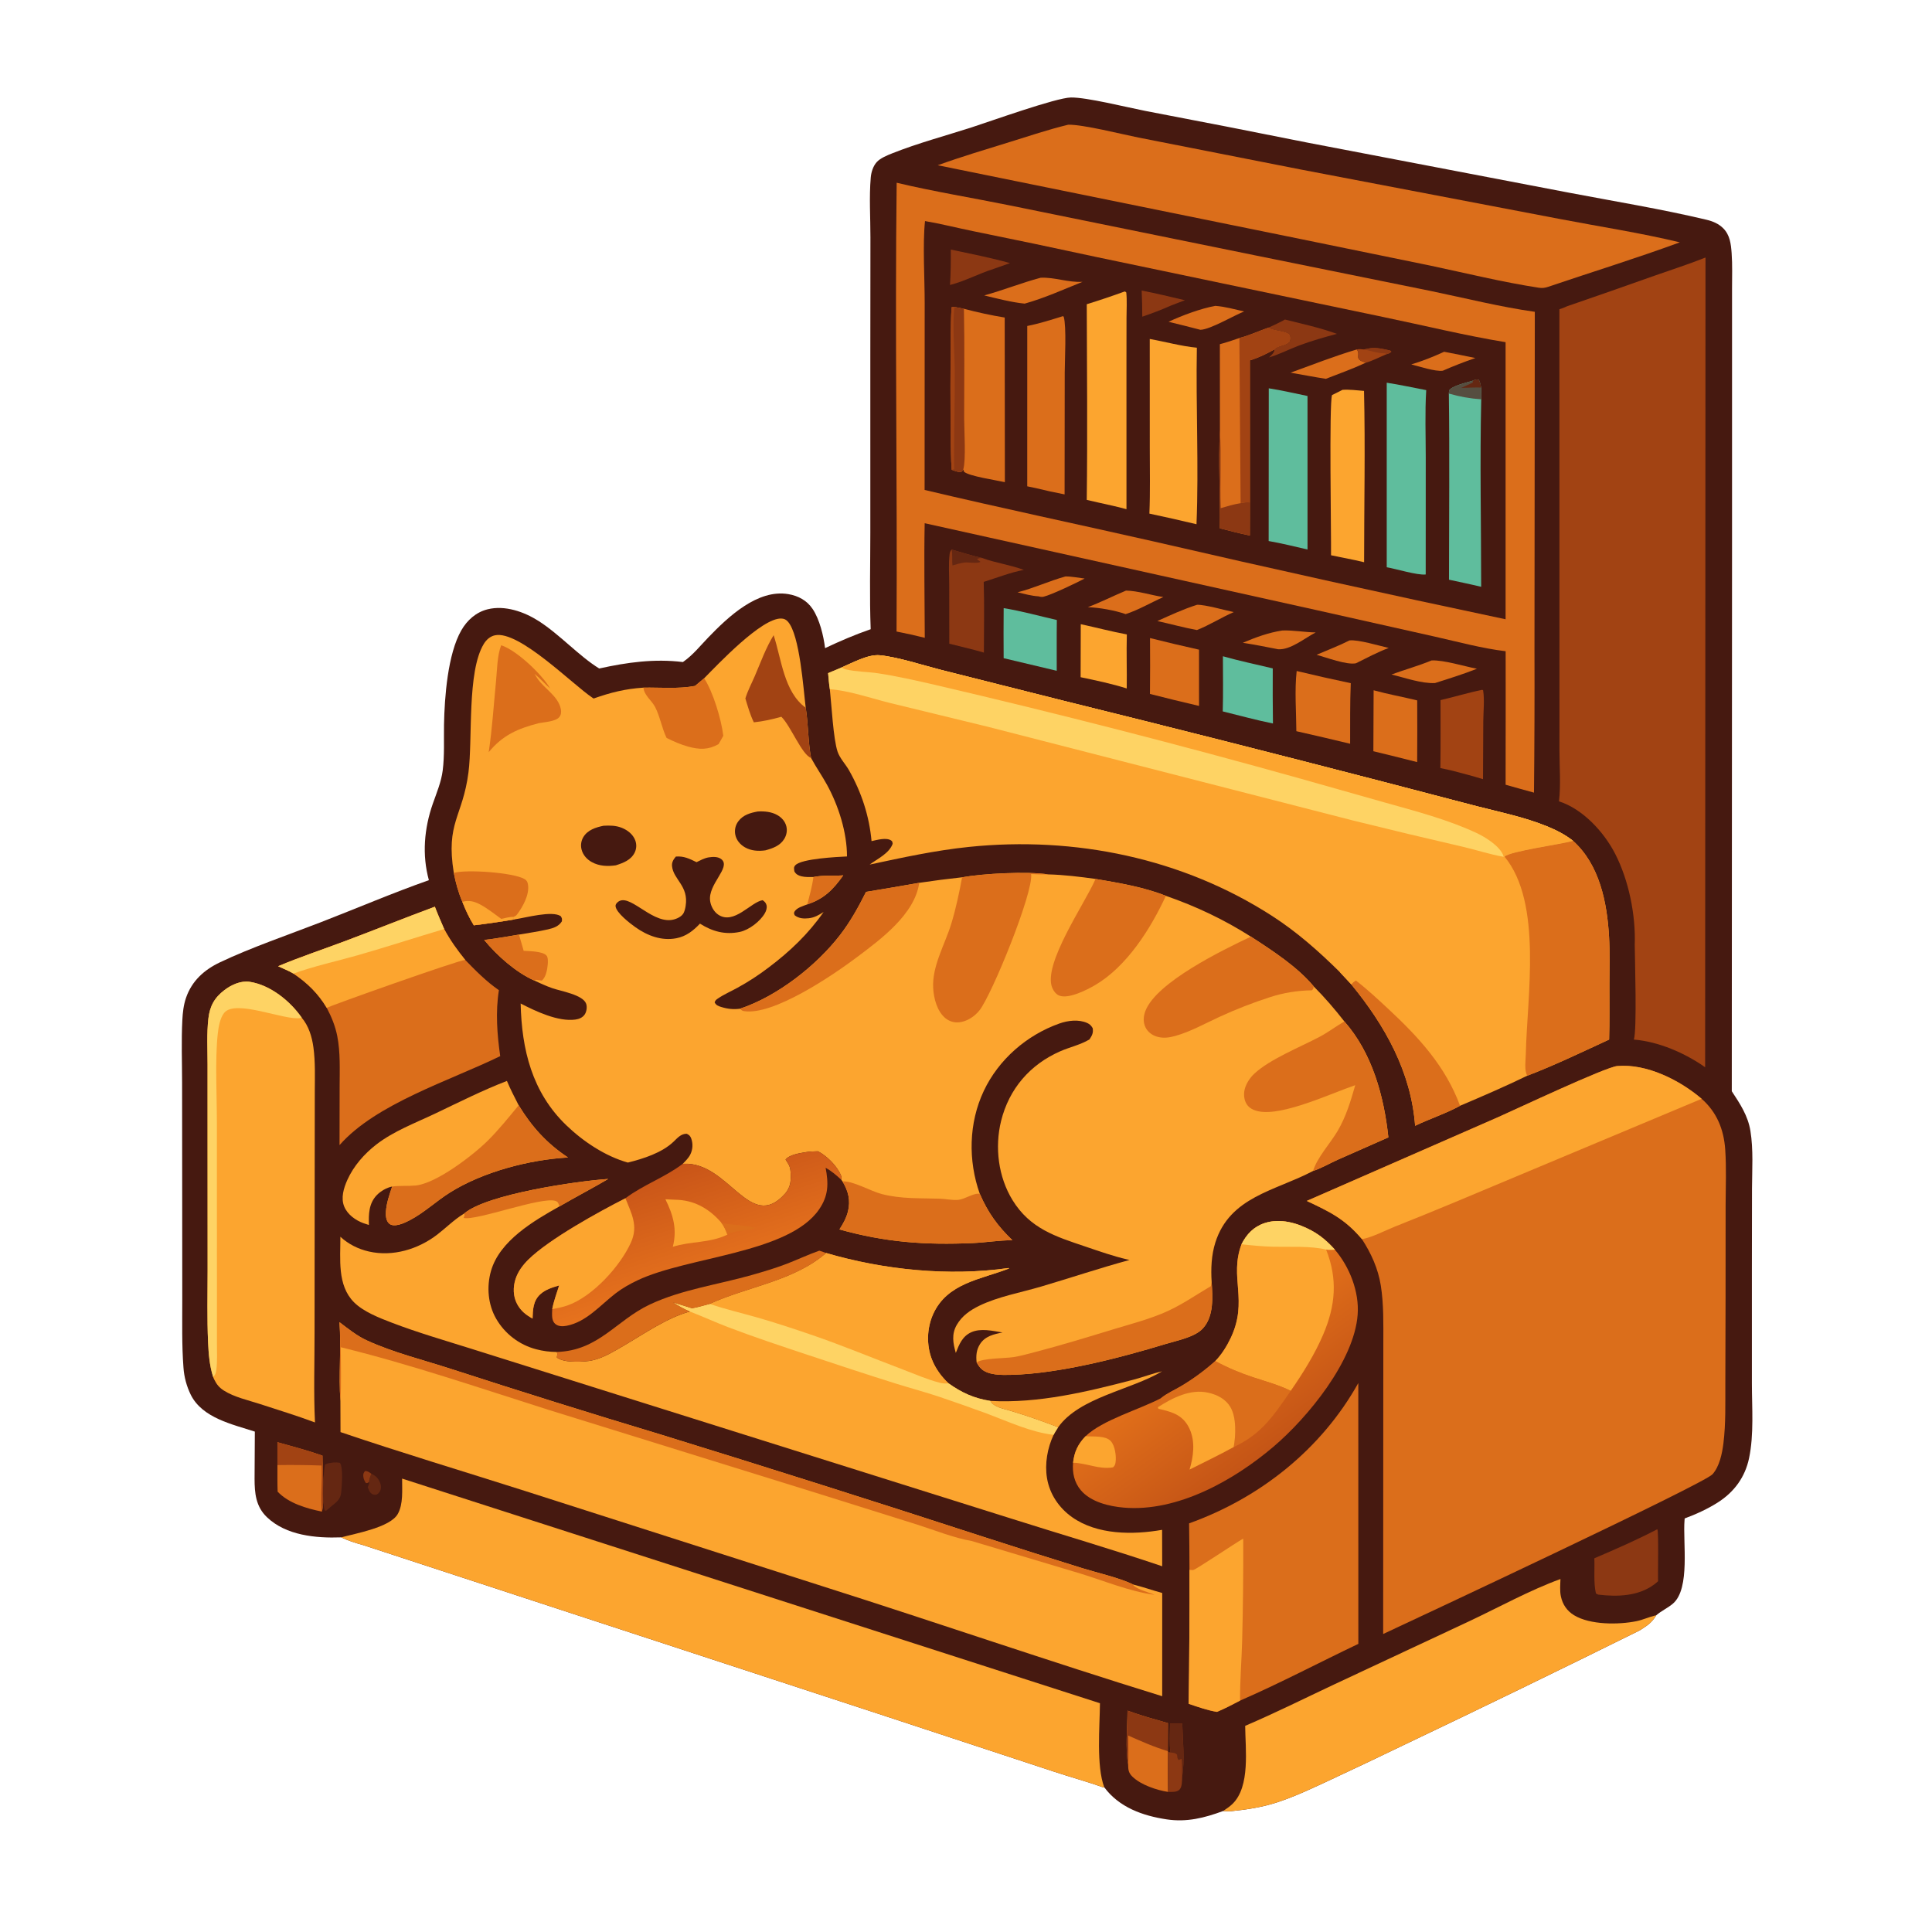 <svg version="1.1" xmlns="http://www.w3.org/2000/svg" style="display: block;" viewBox="0 0 2048 2048" width="1024" height="1024">
<defs>
	<linearGradient id="Gradient1" gradientUnits="userSpaceOnUse" x1="710.696" y1="1240.28" x2="747.865" y2="1355.11">
		<stop class="stop0" offset="0" stop-opacity="1" stop-color="rgb(201,85,24)"/>
		<stop class="stop1" offset="1" stop-opacity="1" stop-color="rgb(230,114,29)"/>
	</linearGradient>
	<linearGradient id="Gradient2" gradientUnits="userSpaceOnUse" x1="1342.37" y1="1537.44" x2="1265.67" y2="1432.22">
		<stop class="stop0" offset="0" stop-opacity="1" stop-color="rgb(197,85,22)"/>
		<stop class="stop1" offset="1" stop-opacity="1" stop-color="rgb(226,112,26)"/>
	</linearGradient>
</defs>
<path transform="translate(0,0)" fill="rgb(70,25,16)" d="M 922.959 666.991 C 921.664 632.936 922.575 598.548 922.581 564.459 L 922.576 378.925 L 922.691 251.555 C 922.72 230.702 921.237 208.853 923.044 188.121 C 923.536 182.478 925.515 176.101 929.393 171.802 C 933.147 167.641 940.482 164.657 945.673 162.589 C 972.908 151.74 1002.24 143.94 1030.16 134.946 C 1049.47 128.728 1119.53 103.572 1135.17 103.342 C 1151.91 103.095 1194.35 113.699 1213.83 117.522 C 1271.4 128.476 1328.91 139.721 1386.36 151.257 L 1662.9 204.198 C 1711.5 213.476 1760.99 221.513 1809.08 232.976 C 1815.62 234.536 1821.77 237.104 1826.61 241.921 C 1833.88 249.157 1834.89 258.646 1835.61 268.436 C 1836.51 280.871 1836.03 293.595 1836.04 306.071 L 1836.04 371.59 L 1836.04 574.734 L 1835.77 1156.77 C 1844.57 1170.14 1852.91 1182.69 1855.52 1198.82 C 1858.73 1218.6 1857.3 1239.76 1857.2 1259.77 L 1857.08 1345.91 L 1857.08 1466.43 C 1857.08 1492.12 1859.38 1520.53 1854.09 1545.69 C 1849.83 1565.97 1838.3 1581.61 1820.9 1592.71 C 1810.17 1599.55 1797.77 1605.21 1785.84 1609.61 L 1785.68 1611.37 C 1783.75 1634.67 1791.95 1683.74 1773.52 1699.78 C 1768.07 1704.52 1761.07 1707.54 1755.74 1712.24 C 1750.55 1720.64 1746.41 1722.92 1738.24 1728.25 C 1654.74 1769.61 1570.92 1810.33 1486.79 1850.4 C 1461.93 1862.42 1436.99 1874.26 1411.96 1885.92 C 1393.19 1894.67 1374.24 1903.78 1354.57 1910.32 C 1337.88 1915.87 1320.93 1918.35 1303.51 1920.11 L 1296.5 1919.78 C 1276.57 1927.11 1258 1931.81 1236.71 1928.61 C 1211.24 1924.79 1186.27 1915.83 1170.53 1894.56 L 1169.64 1894.8 C 1152.31 1888.51 1134.33 1883.72 1116.83 1877.87 L 937.301 1818.75 L 384.943 1637.86 C 377.23 1635.8 368.845 1633.09 361.641 1629.67 C 334.944 1630.65 303.247 1627.76 282.877 1608.2 C 271.168 1596.95 269.87 1582.84 269.854 1567.58 L 270.141 1517.56 C 246.314 1509.82 214.641 1503.18 202.314 1478.68 C 197.846 1469.63 195.188 1459.79 194.49 1449.72 C 192.656 1425.89 193.246 1401.56 193.212 1377.65 L 193.138 1270.01 L 193.026 1147.64 C 193.009 1125.63 192.142 1103.27 193.288 1081.31 C 193.7 1073.41 194.578 1065.34 197.161 1057.82 C 203.354 1039.8 216.378 1028.08 233.212 1020.08 C 265.895 1004.54 305.729 990.898 339.862 977.685 C 378.046 962.903 416.035 946.612 454.628 933.012 C 447.234 906.113 449.664 878.114 458.793 851.986 C 462.82 840.461 467.736 828.92 469.286 816.726 C 471.304 800.856 470.389 784.292 470.673 768.282 C 471.194 738.931 474.646 693.202 488.978 668.232 C 495.193 657.403 504.636 648.924 516.943 645.868 C 535.217 641.329 555.527 648.463 570.91 658.259 C 593.11 672.395 614.065 695.69 635.193 708.631 C 664.774 702.116 693.535 698.083 723.871 701.788 C 724.242 701.534 724.616 701.285 724.983 701.025 C 734.713 694.126 742.75 684.059 751.049 675.475 C 771.782 654.03 803.024 624.291 835.635 629.793 C 846.188 631.573 855.314 636.452 861.371 645.457 C 868.86 656.59 872.983 673.932 874.614 687.042 C 890.622 679.506 906.221 672.781 922.959 666.991 z"/>
<path transform="translate(0,0)" fill="rgb(252,165,47)" d="M 426.253 1567.37 L 1166 1805.5 C 1165.78 1830.55 1162.02 1871.84 1170.53 1894.56 L 1169.64 1894.8 C 1152.31 1888.51 1134.33 1883.72 1116.83 1877.87 L 937.301 1818.75 L 384.943 1637.86 C 377.23 1635.8 368.845 1633.09 361.641 1629.67 C 377.126 1625.49 413.496 1619.1 421.59 1605 C 427.641 1594.47 426.177 1579.21 426.253 1567.37 z"/>
<path transform="translate(0,0)" fill="rgb(252,165,47)" d="M 1319.94 1829.47 C 1351.73 1815.88 1382.88 1800.33 1414.18 1785.61 L 1557.5 1718.56 C 1589.24 1703.62 1621.29 1685.82 1654.17 1673.82 C 1653.97 1679.77 1653.35 1686.24 1654.57 1692.08 C 1656.36 1700.72 1661.03 1707.64 1668.6 1712.23 C 1685.66 1722.59 1715.98 1722.37 1734.87 1718.48 C 1741.39 1717.14 1747.59 1714.22 1754.07 1712.64 L 1755.74 1712.24 C 1750.55 1720.64 1746.41 1722.92 1738.24 1728.25 C 1654.74 1769.61 1570.92 1810.33 1486.79 1850.4 C 1461.93 1862.42 1436.99 1874.26 1411.96 1885.92 C 1393.19 1894.67 1374.24 1903.78 1354.57 1910.32 C 1337.88 1915.87 1320.93 1918.35 1303.51 1920.11 L 1296.5 1919.78 C 1299.93 1917.43 1303.58 1915.08 1306.55 1912.17 C 1325.53 1893.6 1320.12 1854.02 1319.94 1829.47 z"/>
<path transform="translate(0,0)" fill="rgb(252,165,47)" d="M 746.414 719.004 C 761.164 704.092 807.311 655.018 828.177 655.664 C 831.147 655.756 833.259 656.754 835.225 658.975 C 847.85 673.235 851.582 730.022 854.096 750.247 C 856.896 767.79 856.486 786.17 859.774 803.462 C 864.987 813.185 871.353 822.222 876.659 831.885 C 888.826 854.039 897.875 882.416 897.851 907.864 C 887.125 908.4 849.894 910.197 843.206 917.077 C 841.049 919.295 841.76 920.979 842.084 923.743 C 843.827 926.796 846.105 928.033 849.449 928.877 C 853.545 929.912 858.038 929.701 862.239 929.684 C 872.184 927.537 883.649 928.662 893.888 927.925 C 883.064 943.032 873.847 952.593 855.768 958.695 C 851.437 960.408 844.152 962.261 842.021 966.733 C 841.333 968.178 841.905 968.753 842.356 970.169 C 846.59 973.65 851.924 973.978 857.23 973.399 C 863.297 972.737 868.05 969.989 873.07 966.745 C 856.947 989.938 837.349 1008.58 814.883 1025.51 C 804.333 1033.58 793.177 1040.84 781.514 1047.2 C 774.82 1050.91 767.292 1054.14 761.01 1058.46 C 759.001 1059.85 758.38 1060.31 757.54 1062.55 C 759.146 1065.61 761.14 1066.39 764.394 1067.4 C 771.242 1069.53 777.358 1070.22 784.495 1069.27 C 823.951 1056.16 865.25 1023.79 890.348 991.347 C 901.405 977.055 909.972 961.53 918.042 945.438 C 936.863 942.352 955.664 939.146 974.444 935.821 C 989.545 933.556 1004.69 931.604 1019.87 929.964 C 1042.18 925.956 1088.8 923.547 1111.04 926.876 C 1127.93 927.316 1144.59 929.383 1161.3 931.694 C 1185.84 935.892 1212.69 940.353 1235.88 949.633 C 1267.8 960.683 1297.49 974.736 1326.02 992.886 C 1348.61 1007.55 1375.25 1024.78 1392.56 1045.6 C 1404.29 1057.34 1414.87 1069.69 1425.08 1082.76 C 1454.7 1116.37 1467.13 1162.21 1471.73 1205.67 L 1418.06 1229.36 C 1409.55 1233.18 1400.77 1238.35 1391.96 1241.26 L 1390.68 1241.93 C 1351.4 1262.4 1303.57 1268.78 1288.29 1317.23 C 1284.12 1330.47 1283.5 1344.99 1284.4 1358.76 C 1285.38 1374.95 1286.94 1395 1275.19 1408.05 C 1266.73 1417.45 1247.68 1421.01 1235.82 1424.62 C 1187.04 1439.45 1123 1456.1 1072.27 1457.38 C 1062.25 1457.63 1046.92 1458.14 1039.49 1450.28 C 1037.83 1448.53 1036.45 1446.29 1035.26 1444.21 C 1034.48 1437.25 1034.99 1430.82 1038.87 1424.77 C 1044.31 1416.3 1053.56 1414.29 1062.7 1412.49 C 1052.26 1410.76 1039.59 1407.7 1029.52 1412.27 C 1020.13 1416.53 1016.69 1425.19 1013.21 1434.15 C 1010.2 1423.79 1008.53 1414.23 1014.24 1404.38 C 1019.77 1394.84 1028.37 1388.88 1038.06 1384.16 C 1057.97 1374.45 1082.21 1370.14 1103.53 1363.85 C 1134.85 1354.61 1165.88 1344.16 1197.39 1335.61 L 1195.08 1335.09 C 1180 1331.63 1165.39 1326.41 1150.74 1321.47 C 1118.92 1310.75 1091.91 1302.43 1073.32 1272.18 C 1058.23 1247.63 1054.3 1216.12 1061.2 1188.26 C 1069.63 1154.2 1091.88 1128.44 1123.86 1114.41 C 1134.05 1109.94 1145.29 1107.6 1154.87 1101.83 C 1157.63 1097.7 1159.15 1094.91 1158.29 1089.87 C 1156.69 1087.21 1155.36 1085.7 1152.48 1084.41 C 1143.38 1080.33 1132.01 1081.75 1122.88 1085 C 1088.34 1097.29 1058.61 1123.08 1042.87 1156.37 C 1026.8 1190.35 1026.11 1230.31 1038.63 1265.51 C 1047.4 1285.69 1057.46 1299.55 1073.21 1314.72 C 1059.31 1314.66 1045.28 1317.08 1031.35 1317.69 C 980.745 1319.92 938.729 1316.93 889.847 1303.23 C 893.765 1297.25 897.101 1291.25 898.865 1284.26 C 901.816 1272.56 899.209 1262.42 893.089 1252.34 L 891.835 1250.64 C 892.011 1248.87 892.196 1247.8 891.511 1246.11 C 887.522 1236.23 876.411 1225.09 867.069 1220.42 C 862.854 1220.5 858.672 1220.62 854.504 1221.3 C 848.34 1222.32 836.514 1223.99 832.748 1229.27 C 835.418 1233.13 837.547 1236.16 837.937 1240.97 C 838.712 1250.53 838.61 1258.22 831.844 1265.71 C 794.883 1306.66 772.672 1231.65 724.957 1233.64 L 723.731 1233.71 C 726.658 1230.68 729.826 1227.64 731.741 1223.84 C 734.43 1218.48 734.758 1212.24 732.647 1206.62 C 731.685 1204.12 730.386 1202.96 727.967 1201.83 C 721.9 1201.75 718.133 1206.28 714.067 1210.18 C 701.657 1222.07 681.929 1228.3 665.575 1232.38 C 641.579 1225.64 618.184 1210.02 600.359 1192.87 C 564.001 1157.88 553.022 1112.72 551.909 1063.74 C 567.674 1071.91 591.554 1083.27 609.901 1080.78 C 613.82 1080.25 617.656 1078.71 619.893 1075.27 C 621.855 1072.26 622.537 1067.39 621.351 1064.02 C 617.981 1054.43 594.397 1050.65 585.403 1047.49 C 578.839 1045.18 572.571 1042.36 566.298 1039.36 C 546.881 1030.77 526.597 1012.76 513.268 996.395 C 525.591 995.055 537.885 992.604 550.139 990.71 C 560.333 988.896 570.705 987.504 580.794 985.183 C 586.728 983.817 592.252 982.024 595.597 976.671 C 595.871 973.837 595.879 973.656 594.444 971.208 C 585.472 964.928 557.034 972.902 545.761 974.532 C 531.319 977.004 516.818 979.114 502.27 980.862 C 497.356 972.907 493.544 964.679 490.135 955.986 C 485.848 945.93 483.15 936.016 481.044 925.298 C 472.388 871.821 490.405 866.191 496.572 818.941 C 501.183 783.616 494.879 712.037 512.844 682.594 C 515.582 678.107 519.504 674.514 524.766 673.424 C 550.319 668.132 606.557 725.289 628.086 739.679 L 629.257 740.453 C 647.584 734.014 662.659 730.213 682.1 728.924 C 700.175 728.611 718.944 730.485 736.769 727.107 L 746.414 719.004 z"/>
<path transform="translate(0,0)" fill="rgb(219,110,27)" d="M 1425.08 1082.76 C 1454.7 1116.37 1467.13 1162.21 1471.73 1205.67 L 1418.06 1229.36 C 1409.55 1233.18 1400.77 1238.35 1391.96 1241.26 C 1395.92 1227.37 1410.56 1211.52 1418.1 1198.6 C 1426.93 1183.5 1431.84 1167.03 1436.61 1150.33 C 1410.94 1159.02 1360.13 1183.15 1334.43 1178.11 C 1329.29 1177.11 1324.32 1174.93 1321.45 1170.34 C 1318.67 1165.89 1318.18 1159.86 1319.39 1154.84 C 1320.86 1148.73 1324.99 1142.49 1329.55 1138.21 C 1346.04 1122.76 1378.41 1109.89 1398.66 1099.16 C 1407.95 1094.23 1416.1 1088.02 1425.08 1082.76 z"/>
<path transform="translate(0,0)" fill="rgb(219,110,27)" d="M 1019.87 929.964 C 1042.18 925.956 1088.8 923.547 1111.04 926.876 C 1104.98 927.072 1099.07 926.911 1093.03 926.518 C 1095.71 945.937 1051.23 1054.89 1038.23 1071.09 C 1033.07 1077.52 1025.08 1082.83 1016.76 1083.68 C 1011.3 1084.24 1006.15 1082.67 1001.95 1079.12 C 993.352 1071.86 989.82 1058.38 989.214 1047.47 C 987.905 1023.89 1001.73 1001.12 1008.43 979.112 C 1013.36 962.927 1016.77 946.571 1019.87 929.964 z"/>
<path transform="translate(0,0)" fill="rgb(219,110,27)" d="M 1326.02 992.886 C 1348.61 1007.55 1375.25 1024.78 1392.56 1045.6 C 1392.13 1047.96 1392.54 1048.17 1390.59 1049.79 C 1375.59 1049.94 1360.69 1052.37 1346.41 1056.98 C 1328.1 1062.88 1310.15 1069.87 1292.68 1077.92 C 1277.48 1084.92 1261.8 1093.71 1245.71 1098.18 C 1239.26 1099.98 1232.7 1100.85 1226.19 1098.82 C 1221.18 1097.25 1216.79 1094.03 1214.39 1089.29 C 1211.53 1083.62 1211.97 1077.37 1214.2 1071.58 C 1225.95 1041.09 1296.29 1006.92 1326.02 992.886 z"/>
<path transform="translate(0,0)" fill="rgb(219,110,27)" d="M 1161.3 931.694 C 1185.84 935.892 1212.69 940.353 1235.88 949.633 C 1219.83 984.337 1194.63 1024.39 1160.91 1044.22 C 1152.22 1049.32 1132.98 1059.14 1122.99 1055.43 C 1119.42 1054.1 1116.76 1050.37 1115.37 1046.97 C 1105.22 1022.23 1149.98 957.684 1160.75 932.981 L 1161.3 931.694 z"/>
<path transform="translate(0,0)" fill="rgb(219,110,27)" d="M 893.089 1252.34 C 903.988 1251.53 923.083 1262.75 934.706 1265.74 C 955.61 1271.12 975.3 1269.95 996.541 1270.68 C 1002.79 1270.89 1009.64 1272.5 1015.83 1271.9 C 1023.1 1271.2 1032.07 1264.28 1038.63 1265.51 C 1047.4 1285.69 1057.46 1299.55 1073.21 1314.72 C 1059.31 1314.66 1045.28 1317.08 1031.35 1317.69 C 980.745 1319.92 938.729 1316.93 889.847 1303.23 C 893.765 1297.25 897.101 1291.25 898.865 1284.26 C 901.816 1272.56 899.209 1262.42 893.089 1252.34 z"/>
<path transform="translate(0,0)" fill="rgb(219,110,27)" d="M 1284.4 1358.76 C 1285.38 1374.95 1286.94 1395 1275.19 1408.05 C 1266.73 1417.45 1247.68 1421.01 1235.82 1424.62 C 1187.04 1439.45 1123 1456.1 1072.27 1457.38 C 1062.25 1457.63 1046.92 1458.14 1039.49 1450.28 C 1037.83 1448.53 1036.45 1446.29 1035.26 1444.21 C 1041.39 1439.65 1065.7 1439.95 1074.34 1438.6 C 1081.64 1437.46 1088.9 1435.39 1096.05 1433.54 C 1124.83 1426.06 1152.78 1417.47 1181.2 1408.82 C 1200.01 1403.1 1219.68 1398.07 1237.58 1389.89 C 1253.61 1382.58 1267.53 1372.82 1282.59 1363.97 C 1282.92 1363.78 1283.24 1363.6 1283.57 1363.42 L 1284.4 1358.76 z"/>
<path transform="translate(0,0)" fill="rgb(219,110,27)" d="M 918.042 945.438 C 936.863 942.352 955.664 939.146 974.444 935.821 C 969.713 969.152 933.721 995.608 908.769 1014.38 C 883.325 1033.52 819.812 1076.83 788.546 1071.81 C 786.59 1071.49 785.733 1070.7 784.495 1069.27 C 823.951 1056.16 865.25 1023.79 890.348 991.347 C 901.405 977.055 909.972 961.53 918.042 945.438 z"/>
<path transform="translate(0,0)" fill="rgb(219,110,27)" d="M 746.414 719.004 C 755.904 733.412 764.62 762.448 766.729 779.951 C 765.059 782.914 763.446 785.933 761.68 788.84 C 750.709 795.008 741.429 794.725 729.399 791.415 C 721.503 789.243 713.916 785.9 706.61 782.237 C 701.559 771.79 699.794 760.009 694.549 749.626 C 690.982 742.565 682.713 737.117 682.1 728.924 C 700.175 728.611 718.944 730.485 736.769 727.107 L 746.414 719.004 z"/>
<path transform="translate(0,0)" fill="rgb(162,67,19)" d="M 790.119 740.403 C 792.569 732.217 796.774 724.424 800.149 716.576 C 806.455 701.911 811.705 687.009 820.077 673.327 C 828.436 698.524 830.89 733.434 854.096 750.247 C 856.896 767.79 856.486 786.17 859.774 803.462 C 849.993 800.105 838.055 769.19 828.246 759.791 C 818.62 762.549 809.07 764.644 799.103 765.694 C 795.124 757.623 792.76 748.979 790.119 740.403 z"/>
<path transform="translate(0,0)" fill="rgb(219,110,27)" d="M 481.044 925.298 C 494.256 921.433 543.938 924.825 555.984 931.809 C 558.396 933.208 559.194 934.841 559.653 937.489 C 561.479 948.021 554.354 961.077 548.205 969.188 C 546.844 970.983 546.277 971.112 544.163 971.988 L 543.834 973.6 L 545.761 974.532 C 531.319 977.004 516.818 979.114 502.27 980.862 C 497.356 972.907 493.544 964.679 490.135 955.986 C 485.848 945.93 483.15 936.016 481.044 925.298 z"/>
<path transform="translate(0,0)" fill="rgb(252,165,47)" d="M 490.135 955.986 C 496.995 953.927 503.038 955.568 509.157 958.866 C 516.945 963.063 524.225 968.911 531.417 974.079 C 535.477 973.22 540.015 971.794 544.163 971.988 L 543.834 973.6 L 545.761 974.532 C 531.319 977.004 516.818 979.114 502.27 980.862 C 497.356 972.907 493.544 964.679 490.135 955.986 z"/>
<path transform="translate(0,0)" fill="rgb(219,110,27)" d="M 513.268 996.395 C 525.591 995.055 537.885 992.604 550.139 990.71 L 555.131 1007.92 C 561.294 1008.31 574.669 1008.28 579.149 1012.71 C 581.18 1014.72 580.851 1020.09 580.603 1022.71 C 580.105 1027.97 578.65 1035.96 574.375 1039.48 C 572.269 1039.31 570.283 1038.99 568.212 1038.58 L 566.298 1039.36 C 546.881 1030.77 526.597 1012.76 513.268 996.395 z"/>
<path transform="translate(0,0)" fill="rgb(219,110,27)" d="M 862.239 929.684 C 872.184 927.537 883.649 928.662 893.888 927.925 C 883.064 943.032 873.847 952.593 855.768 958.695 C 858.228 949.13 860.989 939.493 862.239 929.684 z"/>
<path transform="translate(0,0)" fill="rgb(70,25,16)" d="M 716.433 907.992 C 724.925 907.289 730.946 910.326 738.353 913.934 C 742.39 911.998 746.772 909.544 751.229 908.855 C 755.674 908.167 761.322 907.871 764.92 910.994 C 774.999 919.741 750.179 937.271 752.787 955.177 C 753.577 960.596 756.709 966.443 761.312 969.549 C 777.995 980.804 795.979 956.127 808.407 954.24 C 810.479 955.678 812.002 957.065 812.584 959.659 C 813.219 962.49 812.187 965.554 810.809 967.995 C 805.939 976.629 794.031 985.827 784.18 987.879 C 768.609 991.124 755.135 987.396 741.988 979.087 C 734.908 986.61 727.328 992.59 716.926 994.585 C 701.229 997.595 686.197 991.851 673.532 982.862 C 667.907 978.87 653.205 967.613 652.512 960.602 C 652.353 958.991 653.35 957.645 654.501 956.572 C 666.3 945.572 689.012 977.515 711.15 975.266 C 715.464 974.828 721.195 972.622 723.881 969.037 C 725.619 966.717 726.352 963.168 726.803 960.37 C 730.236 939.06 713.751 932.412 712.378 918.102 C 711.985 914.008 713.925 910.992 716.433 907.992 z"/>
<path transform="translate(0,0)" fill="rgb(219,110,27)" d="M 531.255 684.003 C 547.654 689.256 574.576 714.89 583.124 729.753 C 577.352 724.82 572.487 719.053 566.543 714.278 C 567.465 715.766 568.42 717.228 569.367 718.699 C 576.67 730.052 591.581 737.464 594.489 751.579 C 595.109 754.587 594.904 757.677 592.873 760.153 C 589.006 764.864 577.226 765.411 571.259 766.567 C 548.872 772.35 532.943 779.206 518.059 797.312 C 521.779 772.303 523.353 747.14 525.82 721.992 C 526.998 709.992 526.959 695.208 531.255 684.003 z"/>
<path transform="translate(0,0)" fill="rgb(70,25,16)" d="M 639.722 875.337 C 646.454 874.95 652.814 874.993 659.203 877.555 C 665.329 880.011 670.95 884.418 673.362 890.733 C 674.987 894.945 674.791 899.641 672.823 903.703 C 668.882 911.745 660.733 914.738 652.775 917.281 C 644.042 918.497 635.2 918.228 627.314 913.843 C 622.122 910.956 617.907 906.306 616.463 900.448 C 615.317 895.95 616.031 891.181 618.443 887.215 C 623.071 879.67 631.573 877.05 639.722 875.337 z"/>
<path transform="translate(0,0)" fill="rgb(70,25,16)" d="M 803.236 860.225 C 810.283 859.803 817.833 860.465 824.064 864.047 C 828.651 866.682 832.297 870.761 833.57 875.976 C 834.69 880.559 833.785 885.29 831.339 889.298 C 826.89 896.588 819.116 899.275 811.35 901.393 C 804.023 902.448 796.209 901.972 789.67 898.202 C 784.573 895.264 780.621 890.653 779.434 884.794 C 778.424 879.82 779.597 874.653 782.655 870.603 C 787.688 863.819 795.347 861.653 803.236 860.225 z"/>
<path transform="translate(0,0)" fill="rgb(219,110,27)" d="M 950.501 193.719 C 990.016 203.127 1030.66 209.678 1070.5 217.765 L 1331.01 270.79 L 1516.79 308.484 C 1553.22 316.017 1590.15 325.352 1626.96 330.535 L 1626.61 688.655 C 1626.78 739.177 1626.6 789.7 1626.09 840.22 C 1616.04 837.536 1606.03 834.642 1596.01 831.847 L 1596.09 746.5 L 1596.05 690.331 C 1571.06 687.351 1545.88 680.44 1521.34 674.93 L 1396.89 647.032 L 980.191 554.627 C 979.394 595.035 980.198 635.669 980.304 676.091 C 970.386 673.627 960.407 671.412 950.378 669.447 C 951.272 510.899 948.597 352.245 950.501 193.719 z"/>
<path transform="translate(0,0)" fill="rgb(70,25,16)" d="M 980.547 234.331 C 997.506 237.221 1014.4 241.524 1031.27 244.981 C 1074.8 253.785 1118.27 262.899 1161.67 272.323 L 1466.11 336 C 1509.22 344.927 1552.56 355.615 1595.98 362.735 L 1595.99 656.461 C 1471.27 630.104 1346.81 602.577 1222.62 573.884 C 1141.81 555.556 1060.75 538.49 980.116 519.362 L 980.203 321.428 C 980.251 295.593 977.947 259.009 980.547 234.331 z"/>
<path transform="translate(0,0)" fill="rgb(219,110,27)" d="M 1008.99 498.071 C 1006.98 491.852 1007.22 330.068 1008.85 325.661 L 1011.84 325.363 L 1021.8 327.319 C 1035.95 331.063 1050.58 334.26 1065.03 336.606 L 1065.2 511.117 C 1056.39 509.071 1027.39 504.86 1021.95 500.096 L 1021.08 497.708 C 1020.13 499.064 1019.97 500.226 1018.15 500.343 C 1015.14 500.537 1011.81 499.044 1008.99 498.071 z"/>
<path transform="translate(0,0)" fill="rgb(140,56,19)" d="M 1008.99 498.071 C 1006.98 491.852 1007.22 330.068 1008.85 325.661 L 1011.84 325.363 L 1021.8 327.319 C 1022.61 366.045 1022.05 404.857 1022.05 443.594 C 1022.04 455.648 1024.15 487.619 1021.08 497.708 C 1020.13 499.064 1019.97 500.226 1018.15 500.343 C 1015.14 500.537 1011.81 499.044 1008.99 498.071 z"/>
<path transform="translate(0,0)" fill="rgb(162,67,19)" d="M 1008.99 498.071 C 1006.98 491.852 1007.22 330.068 1008.85 325.661 L 1011.84 325.363 C 1009.37 340.35 1011.94 375.323 1012.07 392.378 C 1012.33 427.365 1011.08 462.303 1011.42 497.294 L 1008.99 498.071 z"/>
<path transform="translate(0,0)" fill="rgb(252,165,47)" d="M 1218.78 359.323 C 1235.42 362.286 1251.89 366.956 1268.72 368.585 C 1267.58 430.872 1270.85 493.464 1268.34 555.709 C 1251.74 551.729 1235.09 547.975 1218.39 544.448 C 1219.36 521.663 1218.83 498.693 1218.82 475.882 L 1218.78 359.323 z"/>
<path transform="translate(0,0)" fill="rgb(252,165,47)" d="M 1192.13 308.998 C 1193.14 309.11 1192.48 308.956 1193.91 310.025 C 1194.78 318.912 1194.17 328.017 1194.15 336.947 L 1194.1 383.879 L 1194.11 539.78 C 1184.13 536.967 1173.85 534.917 1163.74 532.594 L 1152 529.91 C 1152.87 460.799 1152.23 391.607 1152.01 322.487 C 1165.5 318.332 1178.88 313.834 1192.13 308.998 z"/>
<path transform="translate(0,0)" fill="rgb(95,189,157)" d="M 1469.99 405.697 C 1483.97 407.814 1497.95 410.934 1511.86 413.548 C 1510.4 437.183 1511.35 461.338 1511.36 485.021 L 1511.31 608.967 C 1502.5 609.991 1480.05 603.048 1469.99 601.309 L 1469.99 405.697 z"/>
<path transform="translate(0,0)" fill="rgb(219,110,27)" d="M 1344.96 347.198 C 1345.53 347.536 1346.08 347.893 1346.66 348.214 C 1351.29 350.781 1365.67 350.985 1367.29 355.551 C 1368.24 358.199 1367.9 360.108 1366.77 362.601 C 1362.2 366.837 1355.23 366.086 1350.64 370.562 C 1342.14 375.243 1334.25 379.207 1324.92 381.977 L 1324.95 532.595 L 1324.9 567.661 C 1314.22 565.518 1303.67 562.718 1293.1 560.057 C 1293.67 525.397 1291.35 490.466 1293.17 455.853 L 1293.1 364.853 C 1300.12 363.063 1306.94 360.641 1313.79 358.32 C 1324.16 355.69 1334.78 350.746 1344.96 347.198 z"/>
<path transform="translate(0,0)" fill="rgb(162,67,19)" d="M 1344.96 347.198 C 1345.53 347.536 1346.08 347.893 1346.66 348.214 C 1351.29 350.781 1365.67 350.985 1367.29 355.551 C 1368.24 358.199 1367.9 360.108 1366.77 362.601 C 1362.2 366.837 1355.23 366.086 1350.64 370.562 C 1342.14 375.243 1334.25 379.207 1324.92 381.977 L 1324.95 532.595 C 1321.3 532.22 1318.66 532.561 1315.1 533.4 L 1313.79 358.32 C 1324.16 355.69 1334.78 350.746 1344.96 347.198 z"/>
<path transform="translate(0,0)" fill="rgb(140,56,19)" d="M 1293.17 455.853 C 1294.71 483.393 1293.11 511.114 1293.99 538.675 C 1300.95 536.65 1307.92 534.504 1315.1 533.4 C 1318.66 532.561 1321.3 532.22 1324.95 532.595 L 1324.9 567.661 C 1314.22 565.518 1303.67 562.718 1293.1 560.057 C 1293.67 525.397 1291.35 490.466 1293.17 455.853 z"/>
<path transform="translate(0,0)" fill="rgb(95,189,157)" d="M 1561.17 403.573 C 1563.96 402.582 1564.91 401.666 1567.73 402.795 C 1569 405.48 1569.53 407.902 1570.05 410.788 C 1570.15 414.943 1570.39 419.133 1570.18 423.284 C 1568.63 489.396 1570.11 555.888 1570.1 622.042 C 1558.8 619.292 1547.34 616.999 1535.98 614.496 C 1536.01 548.753 1536.7 482.931 1535.83 417.199 L 1536.09 413.965 C 1539.2 408.908 1555.14 405.46 1561.17 403.573 z"/>
<path transform="translate(0,0)" fill="rgb(86,78,64)" d="M 1561.17 403.573 C 1563.96 402.582 1564.91 401.666 1567.73 402.795 C 1569 405.48 1569.53 407.902 1570.05 410.788 C 1570.15 414.943 1570.39 419.133 1570.18 423.284 C 1558.54 422.514 1547.02 420.474 1535.83 417.199 L 1536.09 413.965 C 1539.2 408.908 1555.14 405.46 1561.17 403.573 z"/>
<path transform="translate(0,0)" fill="rgb(101,39,18)" d="M 1561.17 403.573 C 1563.96 402.582 1564.91 401.666 1567.73 402.795 C 1569 405.48 1569.53 407.902 1570.05 410.788 C 1563 410.64 1555.96 410.966 1548.92 411.199 C 1553.03 409.229 1557.23 407.595 1561.28 405.481 L 1561.17 403.573 z"/>
<path transform="translate(0,0)" fill="rgb(219,110,27)" d="M 1126.73 335.133 L 1127.59 335.765 C 1130.67 346.139 1128.68 382.157 1128.66 394.973 L 1128.52 524.081 C 1118.27 522.127 1108.09 519.897 1097.97 517.392 L 1088.91 515.518 L 1088.93 345.544 C 1101.67 343.051 1114.35 338.999 1126.73 335.133 z"/>
<path transform="translate(0,0)" fill="rgb(95,189,157)" d="M 1344.95 411.629 C 1358.68 413.722 1372.4 417.007 1386.02 419.765 L 1386.03 582.517 C 1372.34 579.279 1358.68 575.981 1344.83 573.518 L 1344.95 411.629 z"/>
<path transform="translate(0,0)" fill="rgb(252,165,47)" d="M 1423.17 413.224 C 1430.68 412.75 1438.42 413.77 1445.92 414.372 C 1447.33 474.769 1446.01 535.545 1446.01 595.983 L 1436.6 593.828 L 1410.96 588.602 C 1411.2 566.132 1408.82 428.442 1412 418.796 L 1423.17 413.224 z"/>
<path transform="translate(0,0)" fill="rgb(219,110,27)" d="M 1103.13 294.414 C 1117.98 293.706 1132.15 299.607 1147.52 298.745 C 1127.42 306.795 1107.03 316.077 1086.17 321.858 C 1071.93 320.407 1057.24 316.497 1043.31 313.16 C 1063.44 307.639 1082.96 299.786 1103.13 294.414 z"/>
<path transform="translate(0,0)" fill="rgb(140,56,19)" d="M 1007.89 264.543 C 1028.79 269.03 1050.06 273.073 1070.62 278.918 L 1053.3 285.033 C 1037.6 289.991 1023.01 298.011 1007.05 302.091 C 1007.83 289.516 1007.96 277.142 1007.89 264.543 z"/>
<path transform="translate(0,0)" fill="rgb(219,110,27)" d="M 1438.27 370.439 C 1442.92 376.52 1434.69 380.545 1446.85 384.049 C 1447.17 384.141 1447.44 384.364 1447.73 384.521 C 1433.98 390.908 1419.61 396.1 1405.47 401.567 C 1392.97 399.684 1380.5 397.15 1368.03 395.067 C 1391.33 386.62 1414.49 377.477 1438.27 370.439 z"/>
<path transform="translate(0,0)" fill="rgb(140,56,19)" d="M 1362.13 338.719 C 1380.51 343.329 1399.4 347.403 1417.2 353.908 C 1403.54 357.546 1389.94 361.373 1376.72 366.402 C 1366.22 370.394 1355.93 375.739 1345.17 378.902 C 1347.71 376.376 1350.18 374.781 1350.91 371.175 L 1350.64 370.562 C 1355.23 366.086 1362.2 366.837 1366.77 362.601 C 1367.9 360.108 1368.24 358.199 1367.29 355.551 C 1365.67 350.985 1351.29 350.781 1346.66 348.214 C 1346.08 347.893 1345.53 347.536 1344.96 347.198 C 1350.69 344.479 1356.6 341.83 1362.13 338.719 z"/>
<path transform="translate(0,0)" fill="rgb(219,110,27)" d="M 1288.33 324.242 C 1298.49 324.949 1308.93 327.957 1318.85 330.174 C 1307.86 334.445 1282.94 349.335 1272.5 349.605 C 1261.27 346.67 1250.02 343.844 1238.73 341.127 C 1252.51 334.581 1273.35 326.846 1288.33 324.242 z"/>
<path transform="translate(0,0)" fill="rgb(219,110,27)" d="M 1530.85 372.892 C 1541.9 374.999 1552.93 377.213 1563.94 379.532 C 1552.25 383.534 1540.74 388.019 1529.43 392.974 C 1521.34 394.071 1504.53 388.375 1495.99 386.311 C 1508.12 382.663 1519.36 378.162 1530.85 372.892 z"/>
<path transform="translate(0,0)" fill="rgb(140,56,19)" d="M 1210.22 307.999 C 1225.61 310.938 1240.86 314.69 1256.11 318.269 C 1251.05 320.08 1246.04 322.089 1241.02 324.011 C 1231.09 328.42 1221.16 332.249 1210.86 335.676 C 1210.84 326.446 1210.63 317.219 1210.22 307.999 z"/>
<path transform="translate(0,0)" fill="rgb(162,67,19)" d="M 1445.76 370.421 C 1447.89 370.074 1449.97 369.618 1452.08 369.218 C 1458.29 368.039 1467.53 370.088 1473.71 371.637 L 1474.9 372.763 C 1473.39 374.435 1472.01 374.764 1469.9 375.418 C 1462.79 378.364 1455.08 382.481 1447.73 384.521 C 1447.44 384.364 1447.17 384.141 1446.85 384.049 C 1434.69 380.545 1442.92 376.52 1438.27 370.439 C 1440.86 369.79 1443.13 370.189 1445.76 370.421 z"/>
<path transform="translate(0,0)" fill="rgb(140,56,19)" d="M 1445.76 370.421 C 1447.89 370.074 1449.97 369.618 1452.08 369.218 C 1458.29 368.039 1467.53 370.088 1473.71 371.637 L 1474.9 372.763 C 1473.39 374.435 1472.01 374.764 1469.9 375.418 C 1468.12 374.564 1468.69 374.568 1467.16 374.542 C 1459.97 374.421 1452.82 371.829 1445.76 370.421 z"/>
<path transform="translate(0,0)" fill="rgb(219,110,27)" d="M 1385.16 1273.03 L 1588.13 1184.21 C 1606.73 1175.97 1701.93 1131.1 1714.41 1130.03 C 1745.74 1127.35 1780.7 1145.04 1803.81 1164.78 C 1819.9 1178.93 1827.33 1197.3 1828.8 1218.47 C 1830.14 1237.83 1829.28 1257.64 1829.23 1277.07 L 1829.17 1375.29 L 1828.93 1466.49 C 1828.84 1487.43 1829.49 1509.17 1826.9 1529.96 C 1825.55 1540.78 1822.76 1554.46 1815.33 1562.77 C 1806.17 1573.02 1506.76 1713.22 1466.21 1732.11 L 1466.33 1494.11 L 1466.39 1423.44 C 1466.39 1403.15 1466.9 1382.63 1463.68 1362.54 C 1460.81 1344.65 1453.52 1328.71 1443.76 1313.59 C 1425.67 1292.23 1409.95 1284.68 1385.16 1273.03 z"/>
<path transform="translate(0,0)" fill="rgb(252,165,47)" d="M 1385.16 1273.03 L 1588.13 1184.21 C 1606.73 1175.97 1701.93 1131.1 1714.41 1130.03 C 1745.74 1127.35 1780.7 1145.04 1803.81 1164.78 L 1542.11 1274.42 C 1520.71 1283.35 1499.24 1292.09 1477.69 1300.64 C 1467.01 1304.98 1455.05 1311.42 1443.76 1313.59 C 1425.67 1292.23 1409.95 1284.68 1385.16 1273.03 z"/>
<path transform="translate(0,0)" fill="rgb(252,165,47)" d="M 892.051 707.571 C 903.508 702.757 920.094 693.417 932.675 694.62 C 951.694 696.439 978.59 705.297 997.979 710.22 L 1126.32 742.55 C 1239.49 770.519 1352.49 799.153 1465.33 828.451 L 1565.01 854.5 C 1589.97 860.916 1615.39 866.041 1639.37 875.737 C 1649.28 879.742 1659.1 884.67 1667.5 891.347 C 1695.64 916.645 1703.58 956.7 1705.65 992.907 C 1706.6 1009.54 1706.07 1026.44 1706.02 1043.1 C 1705.96 1062.7 1706.28 1082.38 1705.73 1101.97 C 1677.29 1115.07 1648.22 1129.14 1618.99 1140.3 C 1595.63 1151.65 1571.63 1162 1547.73 1172.15 C 1532.82 1180.37 1515.53 1185.94 1500.08 1193.38 C 1495.84 1136.24 1468.15 1087.03 1432.5 1043.6 L 1420.06 1030.25 C 1397.73 1008.24 1375.07 988.108 1348.67 971.062 C 1253.53 909.642 1139.28 886.21 1027.17 897.758 C 991.645 901.416 956.736 909.021 921.866 916.496 C 930.146 910.325 942.585 904.716 946.261 894.43 C 945.966 892.912 946.198 892.037 944.842 891.068 C 939.695 887.396 929.692 890.408 923.879 891.616 C 921.451 864.938 913.189 839.796 899.956 816.477 C 896.269 809.981 890.253 803.852 887.863 796.772 C 883.346 783.394 881.429 746.81 879.669 730.639 C 878.728 725.039 878.408 719.189 877.818 713.531 L 892.051 707.571 z"/>
<path transform="translate(0,0)" fill="rgb(254,211,100)" d="M 892.051 707.571 C 903.508 702.757 920.094 693.417 932.675 694.62 C 951.694 696.439 978.59 705.297 997.979 710.22 L 1126.32 742.55 C 1239.49 770.519 1352.49 799.153 1465.33 828.451 L 1565.01 854.5 C 1589.97 860.916 1615.39 866.041 1639.37 875.737 C 1649.28 879.742 1659.1 884.67 1667.5 891.347 C 1655.19 895.005 1600.7 902.242 1594.87 908.09 L 1593.83 908.223 C 1579.64 905.845 1565.3 901.014 1551.2 897.743 C 1512.46 888.809 1473.79 879.563 1435.2 870.006 L 1047.02 770.371 L 943.053 745.085 C 924.28 740.422 898.527 731.663 879.669 730.639 C 878.728 725.039 878.408 719.189 877.818 713.531 L 892.051 707.571 z"/>
<path transform="translate(0,0)" fill="rgb(252,165,47)" d="M 892.051 707.571 C 903.508 702.757 920.094 693.417 932.675 694.62 C 951.694 696.439 978.59 705.297 997.979 710.22 L 1126.32 742.55 C 1239.49 770.519 1352.49 799.153 1465.33 828.451 L 1565.01 854.5 C 1589.97 860.916 1615.39 866.041 1639.37 875.737 C 1649.28 879.742 1659.1 884.67 1667.5 891.347 C 1655.19 895.005 1600.7 902.242 1594.87 908.09 L 1593.83 908.223 C 1593.71 907.663 1593.69 907.075 1593.47 906.545 C 1589.47 896.679 1574.55 887.377 1565.21 883.009 C 1534.82 868.784 1500.32 859.755 1468.07 850.733 L 1379.2 825.571 C 1250.47 789.486 1120.96 756.255 990.768 725.902 C 971.066 721.369 950.891 716.784 930.909 713.739 C 919.891 712.059 907.179 712.133 896.545 709.541 C 894.788 709.113 893.615 708.447 892.051 707.571 z"/>
<path transform="translate(0,0)" fill="rgb(219,110,27)" d="M 1667.5 891.347 C 1695.64 916.645 1703.58 956.7 1705.65 992.907 C 1706.6 1009.54 1706.07 1026.44 1706.02 1043.1 C 1705.96 1062.7 1706.28 1082.38 1705.73 1101.97 C 1677.29 1115.07 1648.22 1129.14 1618.99 1140.3 C 1615.62 1134.99 1617.28 1123.91 1617.41 1117.62 C 1618.66 1056.96 1635.44 957.153 1594.87 908.09 C 1600.7 902.242 1655.19 895.005 1667.5 891.347 z"/>
<path transform="translate(0,0)" fill="rgb(219,110,27)" d="M 1437.27 1039.37 C 1449.29 1048.66 1460.48 1059.1 1471.6 1069.45 C 1503.86 1099.48 1532.2 1130.12 1547.73 1172.15 C 1532.82 1180.37 1515.53 1185.94 1500.08 1193.38 C 1495.84 1136.24 1468.15 1087.03 1432.5 1043.6 C 1433.8 1041.32 1435.12 1040.73 1437.27 1039.37 z"/>
<path transform="translate(0,0)" fill="rgb(252,165,47)" d="M 1420.06 1030.25 C 1427.31 1030.48 1431.86 1035.07 1437.27 1039.37 C 1435.12 1040.73 1433.8 1041.32 1432.5 1043.6 L 1420.06 1030.25 z"/>
<path transform="translate(0,0)" fill="rgb(162,67,19)" d="M 1661.21 324.634 C 1692.03 314.043 1722.8 303.29 1753.51 292.376 C 1771.62 285.998 1790.06 280.088 1807.9 272.994 L 1807.52 1131.33 C 1786.2 1116.3 1758.15 1104.09 1731.95 1102 C 1735.37 1091.81 1733.06 1018.85 1732.89 1001.7 C 1734.04 970.032 1726.6 933.235 1712.11 905.014 C 1700.34 882.07 1677.84 857.483 1652.58 849.464 C 1654.65 832.375 1653.11 813.343 1653.1 796.071 L 1653.08 687.279 L 1653.03 327.838 C 1655.91 326.978 1658.49 325.916 1661.21 324.634 z"/>
<path transform="translate(0,0)" fill="rgb(252,165,47)" d="M 492.028 1286.41 C 515.971 1265.72 612.831 1251.81 644.722 1249.76 C 627.739 1259.76 610.154 1268.86 593.104 1278.8 C 565.936 1294.04 529.505 1315.22 520.416 1347.46 C 515.747 1364.03 517.248 1382.69 525.844 1397.72 C 535.084 1413.84 550.411 1425.57 568.383 1430.28 C 575.496 1432.16 582.819 1433.12 590.176 1433.14 C 591.219 1435.02 590.544 1436.83 590.299 1438.92 C 591.269 1439.68 591.369 1439.82 592.653 1440.44 C 597.646 1442.87 604.014 1443.35 609.474 1443.42 C 616.138 1443.51 622.92 1443.34 629.409 1441.67 C 640.876 1438.73 651.471 1432.16 661.6 1426.24 C 683.042 1413.7 707.201 1396.84 731.259 1390.26 C 725.005 1387.67 719.159 1384.18 713.379 1380.7 C 720.151 1382.54 726.854 1384.78 733.562 1386.86 C 739.885 1385.79 746.196 1383.83 752.403 1382.2 C 792.619 1363.84 841.526 1358.13 875.79 1328.25 C 936.966 1346.17 1005.81 1353.18 1069.1 1344.16 L 1069.64 1344.65 C 1039.7 1356.36 1003.88 1359.93 989.02 1393.35 C 982.481 1408.06 981.989 1425.95 987.828 1440.99 C 991.573 1450.63 997.942 1459.36 1005.49 1466.39 C 1019.79 1476.48 1032.48 1482.28 1049.78 1485.01 C 1053.36 1491.66 1063.44 1493.25 1070.42 1495.34 C 1087.86 1500.57 1104.7 1506.39 1121.66 1512.99 C 1120.06 1515.61 1118.24 1518.25 1116.87 1520.98 C 1110.3 1534.92 1107.34 1551.6 1109.87 1566.89 C 1112.67 1583.78 1122.51 1598.36 1136.37 1608.2 C 1163.03 1627.14 1201.02 1627.13 1231.88 1621.68 L 1231.97 1660.31 C 1178.72 1642.26 1124.55 1626.46 1070.94 1609.45 L 633.484 1471.87 L 499.627 1429.75 C 471.54 1420.92 442.896 1412.65 415.391 1402.12 C 402.321 1397.12 385.325 1390.55 375.269 1380.47 C 357.261 1362.42 360.931 1334.46 360.809 1311.01 C 369.418 1318.93 379.737 1324.08 391.119 1326.67 C 416.377 1332.41 443.293 1324.27 463.491 1308.72 C 472.654 1301.66 481.206 1293.05 491.05 1286.99 C 491.373 1286.79 491.702 1286.6 492.028 1286.41 z"/>
<path transform="translate(0,0)" fill="rgb(252,165,47)" d="M 752.403 1382.2 C 792.619 1363.84 841.526 1358.13 875.79 1328.25 C 936.966 1346.17 1005.81 1353.18 1069.1 1344.16 L 1069.64 1344.65 C 1039.7 1356.36 1003.88 1359.93 989.02 1393.35 C 982.481 1408.06 981.989 1425.95 987.828 1440.99 C 991.573 1450.63 997.942 1459.36 1005.49 1466.39 C 1002.07 1466.78 999.418 1466.58 996.067 1465.72 C 982.704 1462.32 969.398 1456.37 956.504 1451.5 C 924.756 1439.5 893.167 1426.28 861.081 1415.28 C 841.632 1408.62 821.905 1402.07 802.137 1396.43 C 785.61 1391.71 768.644 1387.8 752.403 1382.2 z"/>
<path transform="translate(0,0)" fill="rgb(254,211,100)" d="M 752.403 1382.2 C 768.644 1387.8 785.61 1391.71 802.137 1396.43 C 821.905 1402.07 841.632 1408.62 861.081 1415.28 C 893.167 1426.28 924.756 1439.5 956.504 1451.5 C 969.398 1456.37 982.704 1462.32 996.067 1465.72 C 999.418 1466.58 1002.07 1466.78 1005.49 1466.39 C 1019.79 1476.48 1032.48 1482.28 1049.78 1485.01 C 1053.36 1491.66 1063.44 1493.25 1070.42 1495.34 C 1087.86 1500.57 1104.7 1506.39 1121.66 1512.99 C 1120.06 1515.61 1118.24 1518.25 1116.87 1520.98 C 1093.08 1518.37 1068.14 1506.69 1045.8 1498.32 C 1029.45 1492.31 1013.02 1486.52 996.525 1480.94 C 981.326 1475.79 965.832 1471.72 950.527 1466.93 C 918.971 1457.06 887.488 1446.63 856.107 1436.19 C 828.107 1426.87 799.894 1417.55 772.324 1407.04 C 758.504 1401.77 745.06 1395.58 731.259 1390.26 C 725.005 1387.67 719.159 1384.18 713.379 1380.7 C 720.151 1382.54 726.854 1384.78 733.562 1386.86 C 739.885 1385.79 746.196 1383.83 752.403 1382.2 z"/>
<path transform="translate(0,0)" fill="rgb(219,110,27)" d="M 492.028 1286.41 C 515.971 1265.72 612.831 1251.81 644.722 1249.76 C 627.739 1259.76 610.154 1268.86 593.104 1278.8 C 591.997 1276.13 591.872 1273.98 588.833 1273.02 C 573.667 1268.23 504.865 1294.34 491.506 1291.07 C 492.202 1288.97 492.774 1288.57 492.028 1286.41 z"/>
<path transform="translate(0,0)" fill="rgb(252,165,47)" d="M 359.865 1401.58 C 368.999 1408.53 378.341 1416.06 388.814 1420.88 C 417.186 1433.94 448.921 1441.61 478.592 1451.29 C 552.25 1475.19 626.16 1498.3 700.31 1520.63 C 814.574 1555.89 928.568 1592.03 1042.28 1629.04 C 1077.19 1640.36 1112.17 1651.45 1147.22 1662.31 C 1163.07 1667.22 1187.36 1672.76 1201.31 1679.7 C 1211.57 1682.19 1221.79 1685.84 1232 1688.63 L 1231.97 1798.06 C 1111.95 1761.01 993.193 1720.03 873.499 1681.99 L 556.6 1580.5 C 491.436 1559.73 425.706 1540.05 360.955 1518.08 L 360.832 1485.05 C 358.878 1457.3 361.823 1429.29 359.865 1401.58 z"/>
<path transform="translate(0,0)" fill="rgb(219,110,27)" d="M 359.865 1401.58 C 368.999 1408.53 378.341 1416.06 388.814 1420.88 C 417.186 1433.94 448.921 1441.61 478.592 1451.29 C 552.25 1475.19 626.16 1498.3 700.31 1520.63 C 814.574 1555.89 928.568 1592.03 1042.28 1629.04 C 1077.19 1640.36 1112.17 1651.45 1147.22 1662.31 C 1163.07 1667.22 1187.36 1672.76 1201.31 1679.7 L 1201.61 1680.74 C 1206.84 1685.36 1217.27 1687.73 1223.89 1690.59 C 1197.67 1687.08 1170.93 1675.94 1145.66 1668.15 L 1029.74 1633.44 C 1012.04 1630.53 990.137 1621.86 972.666 1616.28 L 868.438 1583.57 L 580.911 1494.32 C 507.985 1471.21 435.525 1446.36 361.203 1428.11 C 361.235 1447.01 361.945 1466.19 360.832 1485.05 C 358.878 1457.3 361.823 1429.29 359.865 1401.58 z"/>
<path transform="translate(0,0)" fill="rgb(252,165,47)" d="M 225.949 1459.63 C 225.889 1459.43 225.832 1459.24 225.771 1459.04 C 222.089 1447.31 221.134 1435.05 220.578 1422.81 C 219.421 1397.34 220.097 1371.64 220.085 1346.14 L 220.031 1212.18 L 220.02 1127.95 C 220.02 1112.13 219.077 1095.56 220.869 1079.84 C 222.37 1066.69 227.165 1057.68 237.99 1049.46 C 245.362 1043.86 255.346 1039.31 264.82 1040.77 C 286.589 1044.15 307.663 1061.18 319.847 1078.79 C 327.275 1087.62 330.682 1098.93 332.23 1110.2 C 334.363 1125.74 333.726 1141.81 333.691 1157.46 L 333.607 1220.68 L 333.441 1412.2 C 333.488 1443.95 332.354 1476.13 333.9 1507.84 C 314.516 1500.64 294.691 1494.54 275.029 1488.15 C 262.733 1484.16 248.263 1481.01 237.308 1474.05 C 232.489 1470.99 229.616 1467.55 227.128 1462.41 C 226.391 1460.89 226.446 1460.96 225.949 1459.63 z"/>
<path transform="translate(0,0)" fill="rgb(254,211,100)" d="M 225.949 1459.63 C 225.889 1459.43 225.832 1459.24 225.771 1459.04 C 222.089 1447.31 221.134 1435.05 220.578 1422.81 C 219.421 1397.34 220.097 1371.64 220.085 1346.14 L 220.031 1212.18 L 220.02 1127.95 C 220.02 1112.13 219.077 1095.56 220.869 1079.84 C 222.37 1066.69 227.165 1057.68 237.99 1049.46 C 245.362 1043.86 255.346 1039.31 264.82 1040.77 C 286.589 1044.15 307.663 1061.18 319.847 1078.79 C 319.494 1078.9 319.151 1079.05 318.789 1079.12 C 302.151 1082.3 249.514 1058.6 237.565 1073.78 C 233.121 1079.42 231.574 1089.06 230.807 1096.14 C 227.876 1123.18 229.902 1161.37 229.905 1189.61 L 229.963 1374.41 L 229.965 1423.8 C 229.962 1433.08 230.496 1442.82 229.35 1452.03 C 228.929 1455.4 228.459 1457.24 225.949 1459.63 z"/>
<path transform="translate(0,0)" fill="rgb(219,110,27)" d="M 1132.34 132.207 C 1147.9 131.819 1189.59 142.396 1206.79 145.801 L 1379.62 179.83 L 1654.05 232.242 C 1696.1 240.311 1739.11 246.878 1780.68 256.893 C 1734.71 273.767 1687.62 288.263 1641.24 304.003 C 1637.46 305.261 1634.9 305.576 1630.94 304.967 C 1592.73 299.099 1554.23 289.632 1516.4 281.593 L 1373.56 252.331 L 994.031 175.166 C 1019.07 166.117 1044.7 158.494 1070.13 150.61 C 1090.71 144.229 1111.39 137.261 1132.34 132.207 z"/>
<path transform="translate(0,0)" fill="url(#Gradient2)" d="M 1316.04 1318.99 C 1321.48 1308.31 1329.01 1300.28 1340.73 1296.49 C 1357.24 1291.15 1375.45 1296.43 1390.21 1304.42 C 1399.95 1309.69 1407.67 1316.5 1415.02 1324.71 C 1430.63 1342.97 1440.99 1369.35 1439.17 1393.6 C 1435.51 1442.7 1386.3 1502.71 1349.73 1533.75 C 1307.8 1569.34 1248.01 1602.98 1191.31 1598.14 C 1175.62 1596.8 1156.29 1592.2 1145.76 1579.73 C 1138.71 1571.4 1136.62 1561.23 1137.49 1550.56 C 1138.79 1539.03 1142.68 1530.77 1150.72 1522.48 C 1168.58 1505.24 1207.51 1494.3 1230.75 1482.1 C 1236.55 1477.17 1245.56 1473.27 1252.19 1469.26 C 1265.03 1461.61 1277.1 1452.74 1288.23 1442.77 C 1294.91 1436.02 1300.51 1426.94 1304.58 1418.38 C 1323.52 1378.57 1302.82 1354.27 1316.04 1318.99 z"/>
<path transform="translate(0,0)" fill="rgb(252,165,47)" d="M 1316.04 1318.99 C 1321.48 1308.31 1329.01 1300.28 1340.73 1296.49 C 1357.24 1291.15 1375.45 1296.43 1390.21 1304.42 C 1399.95 1309.69 1407.67 1316.5 1415.02 1324.71 C 1411.92 1324.8 1408.82 1325 1405.73 1324.59 C 1418.09 1355.75 1415.8 1383.81 1402.67 1414.61 C 1393.74 1435.56 1381.15 1455.69 1368.2 1474.37 C 1355.35 1468 1341.74 1464.42 1328.19 1459.93 C 1314.22 1455.3 1301.17 1449.78 1288.23 1442.77 C 1294.91 1436.02 1300.51 1426.94 1304.58 1418.38 C 1323.52 1378.57 1302.82 1354.27 1316.04 1318.99 z"/>
<path transform="translate(0,0)" fill="rgb(254,211,100)" d="M 1316.04 1318.99 C 1321.48 1308.31 1329.01 1300.28 1340.73 1296.49 C 1357.24 1291.15 1375.45 1296.43 1390.21 1304.42 C 1399.95 1309.69 1407.67 1316.5 1415.02 1324.71 C 1411.92 1324.8 1408.82 1325 1405.73 1324.59 C 1389.08 1320.57 1367.25 1321.97 1349.99 1321.59 C 1338.62 1321.34 1327.33 1320.22 1316.04 1318.99 z"/>
<path transform="translate(0,0)" fill="rgb(219,110,27)" d="M 1288.23 1442.77 C 1301.17 1449.78 1314.22 1455.3 1328.19 1459.93 C 1341.74 1464.42 1355.35 1468 1368.2 1474.37 C 1350.24 1500.33 1337.55 1520.1 1307.78 1533.93 C 1310.06 1521.43 1310.89 1502.61 1304.19 1491.37 C 1299.16 1482.95 1290.15 1478.38 1280.84 1476.31 C 1261.73 1472.06 1243.02 1481.72 1227.37 1491.73 C 1227.43 1490.73 1227.99 1489.42 1228.29 1488.44 C 1226.13 1489.23 1224.51 1489.66 1222.21 1489.73 L 1223.2 1488.42 C 1224.6 1487.87 1226.08 1487.34 1227.38 1486.6 C 1229.66 1485.32 1230.2 1484.6 1230.75 1482.1 C 1236.55 1477.17 1245.56 1473.27 1252.19 1469.26 C 1265.03 1461.61 1277.1 1452.74 1288.23 1442.77 z"/>
<path transform="translate(0,0)" fill="rgb(252,165,47)" d="M 1227.37 1491.73 C 1243.02 1481.72 1261.73 1472.06 1280.84 1476.31 C 1290.15 1478.38 1299.16 1482.95 1304.19 1491.37 C 1310.89 1502.61 1310.06 1521.43 1307.78 1533.93 C 1292.45 1542.35 1276.6 1549.96 1260.97 1557.82 C 1261.49 1556.09 1261.96 1554.36 1262.4 1552.61 C 1265.91 1538.52 1266.65 1523.08 1258.61 1510.25 C 1251.42 1498.77 1240.21 1496.23 1227.94 1493.33 L 1227.37 1491.73 z"/>
<path transform="translate(0,0)" fill="rgb(252,165,47)" d="M 1137.49 1550.56 C 1138.79 1539.03 1142.68 1530.77 1150.72 1522.48 C 1158.45 1523.04 1171.92 1521.53 1177.5 1527.67 C 1182.04 1532.66 1183.44 1543.63 1182.55 1550.01 C 1182.21 1552.49 1181.67 1553.77 1179.86 1555.45 C 1164.93 1557.98 1151.83 1550.83 1137.49 1550.56 z"/>
<path transform="translate(0,0)" fill="rgb(219,110,27)" d="M 1439.86 1466.1 L 1439.9 1742.57 C 1398.18 1762.44 1356.86 1784.3 1314.52 1802.71 C 1306.45 1806.94 1298.45 1811.12 1290.05 1814.67 C 1279.8 1812.98 1269.81 1809.41 1259.99 1806.09 C 1260.73 1758.77 1261.03 1711.43 1260.89 1664.1 C 1260.76 1647.68 1260.81 1631.24 1260.49 1614.83 C 1335.78 1587.81 1400.64 1536.27 1439.86 1466.1 z"/>
<path transform="translate(0,0)" fill="rgb(252,165,47)" d="M 1260.89 1664.1 C 1262.16 1664.18 1263.44 1664.47 1264.71 1664.34 C 1267.56 1664.06 1310.68 1634.83 1317.87 1631 C 1318.04 1667.16 1317.66 1703.33 1316.74 1739.49 C 1316.15 1760.55 1314.35 1781.65 1314.52 1802.71 C 1306.45 1806.94 1298.45 1811.12 1290.05 1814.67 C 1279.8 1812.98 1269.81 1809.41 1259.99 1806.09 C 1260.73 1758.77 1261.03 1711.43 1260.89 1664.1 z"/>
<path transform="translate(0,0)" fill="rgb(219,110,27)" d="M 460.957 961.174 C 463.993 969.164 467.417 976.979 470.823 984.814 C 477.117 996.636 484.709 1007.15 493.127 1017.54 C 504.308 1029.06 515.581 1040.49 528.858 1049.64 C 525.158 1072.78 526.971 1096.43 530.242 1119.54 C 477.321 1145.43 398.479 1169.83 359.921 1213.88 L 360.019 1151.29 C 360.05 1133.72 360.919 1115.5 357.483 1098.18 C 355.401 1087.68 351.392 1077.8 346.371 1068.39 C 337.289 1053.12 325.74 1041.93 311.109 1032.03 C 306.042 1029.02 300.214 1026.73 294.854 1024.24 C 318.131 1014.43 342.186 1006.5 365.817 997.605 C 397.599 985.635 429.101 972.997 460.957 961.174 z"/>
<path transform="translate(0,0)" fill="rgb(252,165,47)" d="M 460.957 961.174 C 463.993 969.164 467.417 976.979 470.823 984.814 C 477.117 996.636 484.709 1007.15 493.127 1017.54 C 485.083 1018.1 348.455 1066.62 346.371 1068.39 C 337.289 1053.12 325.74 1041.93 311.109 1032.03 C 306.042 1029.02 300.214 1026.73 294.854 1024.24 C 318.131 1014.43 342.186 1006.5 365.817 997.605 C 397.599 985.635 429.101 972.997 460.957 961.174 z"/>
<path transform="translate(0,0)" fill="rgb(254,211,100)" d="M 460.957 961.174 C 463.993 969.164 467.417 976.979 470.823 984.814 C 440.364 993.846 410.137 1003.75 379.6 1012.49 C 356.997 1018.95 333.165 1024.02 311.109 1032.03 C 306.042 1029.02 300.214 1026.73 294.854 1024.24 C 318.131 1014.43 342.186 1006.5 365.817 997.605 C 397.599 985.635 429.101 972.997 460.957 961.174 z"/>
<path transform="translate(0,0)" fill="url(#Gradient1)" d="M 723.731 1233.71 L 724.957 1233.64 C 772.672 1231.65 794.883 1306.66 831.844 1265.71 C 838.61 1258.22 838.712 1250.53 837.937 1240.97 C 837.547 1236.16 835.418 1233.13 832.748 1229.27 C 836.514 1223.99 848.34 1222.32 854.504 1221.3 C 858.672 1220.62 862.854 1220.5 867.069 1220.42 C 876.411 1225.09 887.522 1236.23 891.511 1246.11 C 892.196 1247.8 892.011 1248.87 891.835 1250.64 C 886.548 1245.7 881.527 1241.43 875.188 1237.84 C 878.32 1254.59 878.404 1267.3 868.247 1282.04 C 836.003 1328.84 729.001 1331.91 675.771 1357.21 C 667.628 1361.08 659.769 1365.49 652.602 1370.99 C 636.411 1383.41 621.73 1401.3 600.617 1405.39 C 596.678 1406.15 592.054 1406.21 588.755 1403.54 C 585.202 1400.67 585.142 1395.64 585.219 1391.46 C 585.248 1390.2 585.307 1388.95 585.396 1387.69 C 586.972 1379.23 590.132 1370.84 592.721 1362.62 C 585.642 1364.7 578.378 1366.85 572.78 1371.91 C 565.125 1378.83 564.86 1388.2 564.536 1397.76 C 557.47 1393.76 552.183 1389.74 548.197 1382.37 C 543.802 1374.24 543.687 1364.38 546.52 1355.72 C 549.098 1347.83 554.216 1340.99 560.077 1335.21 C 582.134 1313.5 634.631 1284.63 662.977 1270.21 C 681.699 1256.04 704.886 1248.08 723.731 1233.71 z"/>
<path transform="translate(0,0)" fill="rgb(252,165,47)" d="M 662.977 1270.21 C 669.296 1286.4 676.875 1299.21 668.844 1317.07 C 657.603 1342.07 628.435 1374.27 601.894 1383.72 C 596.515 1385.63 591 1386.68 585.396 1387.69 C 586.972 1379.23 590.132 1370.84 592.721 1362.62 C 585.642 1364.7 578.378 1366.85 572.78 1371.91 C 565.125 1378.83 564.86 1388.2 564.536 1397.76 C 557.47 1393.76 552.183 1389.74 548.197 1382.37 C 543.802 1374.24 543.687 1364.38 546.52 1355.72 C 549.098 1347.83 554.216 1340.99 560.077 1335.21 C 582.134 1313.5 634.631 1284.63 662.977 1270.21 z"/>
<path transform="translate(0,0)" fill="rgb(252,165,47)" d="M 713.199 1321.65 C 718.014 1303.17 713.602 1287.98 705.356 1271.26 C 710.098 1271.64 714.865 1271.62 719.613 1271.94 C 737.899 1273.2 752.528 1282.23 764.379 1295.75 C 767.611 1299.96 769.293 1303.86 771.073 1308.77 C 752.246 1317.93 732.409 1315.54 713.199 1321.65 z"/>
<path transform="translate(0,0)" fill="rgb(219,110,27)" d="M 764.379 1295.75 C 771.399 1299.04 789.32 1297.91 801.168 1301.89 C 791.206 1305.37 779.941 1303.48 771.073 1308.77 C 769.293 1303.86 767.611 1299.96 764.379 1295.75 z"/>
<path transform="translate(0,0)" fill="rgb(252,165,47)" d="M 391.074 1298.54 C 389.083 1297.95 387.109 1297.3 385.155 1296.59 C 376.83 1293.53 368.455 1287.51 364.928 1279.1 C 361.097 1269.95 364.339 1259.36 368.217 1250.73 C 374.842 1235.99 386.262 1222.99 398.98 1213.18 C 417.465 1198.92 440.286 1190.42 461.238 1180.45 C 486.444 1168.45 511.302 1155.88 537.367 1145.82 C 541.034 1154.66 545.468 1163.13 549.819 1171.65 C 563.802 1194.61 579.692 1212.11 602.095 1226.99 C 560.802 1229.34 511.473 1242.28 476.556 1264.38 C 462.106 1273.52 449.469 1285.63 434.261 1293.54 C 428.9 1296.33 417.711 1301.72 412.462 1296.99 C 409.094 1293.96 408.843 1288.37 409.116 1284.19 C 409.708 1275.1 412.887 1266.33 415.709 1257.75 C 409.801 1259.01 403.588 1262.53 399.415 1266.88 C 390.862 1275.81 390.743 1287.01 391.074 1298.54 z"/>
<path transform="translate(0,0)" fill="rgb(219,110,27)" d="M 549.819 1171.65 C 563.802 1194.61 579.692 1212.11 602.095 1226.99 C 560.802 1229.34 511.473 1242.28 476.556 1264.38 C 462.106 1273.52 449.469 1285.63 434.261 1293.54 C 428.9 1296.33 417.711 1301.72 412.462 1296.99 C 409.094 1293.96 408.843 1288.37 409.116 1284.19 C 409.708 1275.1 412.887 1266.33 415.709 1257.75 C 423.868 1256.68 432.263 1257.47 440.482 1256.69 C 462.368 1254.6 501.061 1224.94 516.844 1209.36 C 528.723 1197.63 539.19 1184.49 549.819 1171.65 z"/>
<path transform="translate(0,0)" fill="rgb(219,110,27)" d="M 868.504 1325.75 L 875.79 1328.25 C 841.526 1358.13 792.619 1363.84 752.403 1382.2 C 746.196 1383.83 739.885 1385.79 733.562 1386.86 C 726.854 1384.78 720.151 1382.54 713.379 1380.7 C 719.159 1384.18 725.005 1387.67 731.259 1390.26 C 707.201 1396.84 683.042 1413.7 661.6 1426.24 C 651.471 1432.16 640.876 1438.73 629.409 1441.67 C 622.92 1443.34 616.138 1443.51 609.474 1443.42 C 604.014 1443.35 597.646 1442.87 592.653 1440.44 C 591.369 1439.82 591.269 1439.68 590.299 1438.92 C 590.544 1436.83 591.219 1435.02 590.176 1433.14 C 634.611 1431.78 652.985 1399.71 688.863 1382.82 C 722.79 1366.84 761.491 1361.69 797.347 1351.45 C 809.598 1347.95 821.817 1344.34 833.721 1339.78 C 845.395 1335.3 856.71 1329.91 868.504 1325.75 z"/>
<path transform="translate(0,0)" fill="rgb(140,56,19)" d="M 1008.74 582.56 C 1019.56 585.664 1030.43 589.152 1041.43 591.559 C 1053.78 596.385 1070.81 598.672 1085.27 604.112 C 1070.92 606.867 1056.75 612.475 1042.77 616.825 C 1043.58 641.717 1042.94 666.836 1042.97 691.753 C 1030.88 688.252 1018.51 685.441 1006.3 682.345 L 1006.21 619.489 C 1006.2 609.095 1005.37 597.864 1006.6 587.57 C 1006.86 585.431 1007.25 584.197 1008.74 582.56 z"/>
<path transform="translate(0,0)" fill="rgb(101,39,18)" d="M 1008.74 582.56 C 1019.56 585.664 1030.43 589.152 1041.43 591.559 C 1039.02 591.687 1037.69 591.333 1035.71 592.856 L 1039.4 595.609 C 1035.98 597.629 1026.89 595.875 1022.76 596.284 C 1018.41 596.714 1013.87 598.236 1009.66 599.401 C 1008.95 593.796 1009.96 588.039 1008.74 582.56 z"/>
<path transform="translate(0,0)" fill="rgb(162,67,19)" d="M 1571.26 731.247 L 1572.19 731.847 C 1573.77 742.257 1572.44 753.873 1572.34 764.46 L 1572.05 825.944 C 1560.85 822.528 1549.55 819.563 1538.22 816.629 L 1526.85 814.187 C 1527.21 790.188 1526.98 766.152 1527.01 742.149 C 1541.82 738.769 1556.37 734.205 1571.26 731.247 z"/>
<path transform="translate(0,0)" fill="rgb(219,110,27)" d="M 1374.53 711.297 C 1393.58 715.865 1412.71 720.17 1431.88 724.211 C 1430.97 745.563 1431.28 767.032 1431.18 788.404 C 1412.22 783.819 1393.22 779.381 1374.19 775.091 C 1374.08 754.322 1372.21 731.817 1374.53 711.297 z"/>
<path transform="translate(0,0)" fill="rgb(140,56,19)" d="M 1756.83 1621.04 C 1758.43 1623.56 1757.26 1668.36 1757.64 1676.19 C 1756.47 1677.26 1755.26 1678.28 1754 1679.23 C 1736.98 1692.17 1714.47 1692.82 1694.22 1690.36 C 1693.29 1690.08 1692.57 1689.57 1691.74 1689.07 C 1689.13 1678.2 1690.56 1663.28 1690.06 1651.86 C 1712.57 1642.21 1735.13 1632.41 1756.83 1621.04 z"/>
<path transform="translate(0,0)" fill="rgb(95,189,157)" d="M 1296.34 695.658 C 1313.75 700.601 1331.58 704.327 1349.18 708.535 C 1349.06 728 1349.12 747.467 1349.37 766.931 C 1331.55 763.358 1313.83 758.426 1296.16 754.115 C 1296.72 734.656 1296.37 715.126 1296.34 695.658 z"/>
<path transform="translate(0,0)" fill="rgb(219,110,27)" d="M 1219.07 676.364 C 1236.33 680.713 1253.64 684.817 1271.01 688.675 L 1271.04 748.31 C 1253.64 744.282 1236.29 740.043 1219 735.595 C 1219.21 715.852 1219.23 696.107 1219.07 676.364 z"/>
<path transform="translate(0,0)" fill="rgb(219,110,27)" d="M 1195.21 1813.36 C 1209.22 1818.5 1223.72 1822.46 1238.06 1826.56 L 1237.92 1856.27 L 1238.18 1857.09 C 1237.88 1871.23 1237.89 1885.37 1238.21 1899.5 C 1226.03 1897.63 1209.49 1892.09 1200.51 1883.42 C 1196.28 1879.33 1195.91 1876.14 1195.86 1870.41 C 1192.8 1853.59 1195.1 1830.68 1195.21 1813.36 z"/>
<path transform="translate(0,0)" fill="rgb(140,56,19)" d="M 1195.21 1813.36 C 1209.22 1818.5 1223.72 1822.46 1238.06 1826.56 L 1237.92 1856.27 C 1223.2 1851.86 1209.91 1845.95 1195.89 1839.72 C 1195.94 1849.9 1196.3 1860.24 1195.86 1870.41 C 1192.8 1853.59 1195.1 1830.68 1195.21 1813.36 z"/>
<path transform="translate(0,0)" fill="rgb(95,189,157)" d="M 1063.93 644.647 C 1082.72 647.677 1101.69 652.986 1120.29 657.244 C 1120.03 675.167 1120.26 693.128 1120.18 711.057 L 1063.91 697.699 C 1063.77 680.015 1063.78 662.33 1063.93 644.647 z"/>
<path transform="translate(0,0)" fill="rgb(219,110,27)" d="M 1456.1 731.723 C 1471.34 735.917 1486.93 738.702 1502.29 742.454 C 1502.42 764.254 1502.41 786.054 1502.25 807.854 C 1486.8 803.92 1471.32 800.077 1455.83 796.326 L 1456.1 731.723 z"/>
<path transform="translate(0,0)" fill="rgb(219,110,27)" d="M 294.074 1528.79 C 310.076 1533.28 326.217 1537.49 341.881 1543.06 C 341.83 1555.37 344.431 1593.13 341.189 1602.36 C 324.937 1599.03 306.028 1593.59 294.303 1581.24 C 293.927 1571.87 294.132 1562.42 294.088 1553.05 L 294.074 1528.79 z"/>
<path transform="translate(0,0)" fill="rgb(162,67,19)" d="M 294.074 1528.79 C 310.076 1533.28 326.217 1537.49 341.881 1543.06 C 341.83 1555.37 344.431 1593.13 341.189 1602.36 C 339.545 1586.33 341.781 1569.7 340.94 1553.52 C 325.329 1552.96 309.707 1552.8 294.088 1553.05 L 294.074 1528.79 z"/>
<path transform="translate(0,0)" fill="rgb(252,165,47)" d="M 1145.64 661.659 C 1161.97 665.194 1178.05 669.434 1194.49 672.531 C 1193.96 691.589 1194.68 710.713 1194.38 729.788 C 1178.44 724.756 1161.85 721.295 1145.5 717.861 L 1145.64 661.659 z"/>
<path transform="translate(0,0)" fill="rgb(252,165,47)" d="M 1049.78 1485.01 C 1100.86 1487.83 1152.31 1475.36 1201.39 1462.55 C 1211.6 1459.88 1221.61 1455.95 1231.87 1453.66 C 1198.89 1473.42 1144.27 1481.14 1121.66 1512.99 C 1104.7 1506.39 1087.86 1500.57 1070.42 1495.34 C 1063.44 1493.25 1053.36 1491.66 1049.78 1485.01 z"/>
<path transform="translate(0,0)" fill="rgb(219,110,27)" d="M 1517.59 700.076 C 1530.54 699.547 1552.08 706.306 1565.6 708.921 C 1551.13 714.626 1536.06 719.338 1521.22 724.045 C 1506.97 724.803 1488.89 718.313 1475.04 715.016 C 1489.17 709.789 1503.63 705.849 1517.59 700.076 z"/>
<path transform="translate(0,0)" fill="rgb(219,110,27)" d="M 1268.94 641.11 C 1277.54 640.867 1298.2 646.832 1307.82 648.846 C 1294.55 654.606 1282.2 662.634 1268.77 667.872 C 1254.76 665.317 1240.79 661.377 1226.84 658.333 C 1240.66 652.109 1254.47 645.66 1268.94 641.11 z"/>
<path transform="translate(0,0)" fill="rgb(140,56,19)" d="M 1240.28 1826.9 L 1253.24 1826.96 C 1253.79 1844.98 1256.04 1865.69 1253.14 1883.46 C 1252.94 1887.46 1253.29 1893.9 1250.4 1896.98 C 1247.5 1900.07 1242.07 1899.46 1238.21 1899.5 C 1237.89 1885.37 1237.88 1871.23 1238.18 1857.09 L 1240.75 1857.61 C 1239.41 1847.67 1240.12 1836.93 1240.28 1826.9 z"/>
<path transform="translate(0,0)" fill="rgb(101,39,18)" d="M 1240.28 1826.9 L 1253.24 1826.96 C 1253.79 1844.98 1256.04 1865.69 1253.14 1883.46 C 1252.6 1877.13 1253.49 1870.8 1252.5 1864.49 C 1252.06 1864.65 1251.61 1864.79 1251.18 1864.97 C 1250.59 1865.21 1250.02 1865.5 1249.44 1865.77 C 1248.28 1864.37 1248.16 1863.84 1247.91 1861.94 C 1247.84 1861.36 1247.8 1860.78 1247.75 1860.2 C 1246.09 1857.93 1243.44 1858.14 1240.75 1857.61 C 1239.41 1847.67 1240.12 1836.93 1240.28 1826.9 z"/>
<path transform="translate(0,0)" fill="rgb(219,110,27)" d="M 1193.63 626.052 C 1206.43 626.31 1220.38 630.987 1233.21 632.906 C 1219.98 638.786 1206.99 646.532 1193.25 650.992 C 1181.59 646.916 1165.46 644.117 1153.15 643.606 C 1166.87 638.437 1180.08 631.695 1193.63 626.052 z"/>
<path transform="translate(0,0)" fill="rgb(219,110,27)" d="M 1430.51 678.881 C 1439.61 677.771 1462.4 684.672 1472.09 686.845 C 1460.13 691.366 1448.78 697.409 1437.35 703.102 C 1427.63 705.13 1405.88 696.942 1395.69 694.079 C 1407.39 689.017 1419.11 684.663 1430.51 678.881 z"/>
<path transform="translate(0,0)" fill="rgb(219,110,27)" d="M 1359.33 668.348 C 1370.76 667.926 1383.07 670.214 1394.69 670.419 C 1383.24 676.27 1367.99 689.21 1354.84 688.225 C 1342.39 685.798 1329.97 683.304 1317.44 681.367 C 1330.99 675.621 1344.73 670.554 1359.33 668.348 z"/>
<path transform="translate(0,0)" fill="rgb(101,39,18)" d="M 353.497 1550.33 C 355.951 1550.15 357.923 1550.23 360.345 1550.67 C 363.99 1555.81 362.31 1574.91 361.726 1581.73 C 361.025 1589.9 356.239 1592.58 350.331 1597.47 C 348.839 1598.93 347.259 1600.19 345.62 1601.48 L 344.048 1600.98 C 341.004 1590.13 342.579 1563.97 344.447 1552.7 C 346.954 1550.84 350.435 1550.79 353.497 1550.33 z"/>
<path transform="translate(0,0)" fill="rgb(219,110,27)" d="M 1129.47 611.057 C 1136.06 611.028 1143.19 612.487 1149.77 613.285 C 1141.22 617.809 1114.54 630.595 1106.14 632.558 C 1104.35 632.977 1102.63 632.65 1100.91 632.145 C 1093.38 631.686 1085.98 629.608 1078.66 627.872 C 1095.99 623.473 1112.23 615.811 1129.47 611.057 z"/>
<path transform="translate(0,0)" fill="rgb(101,39,18)" d="M 393.627 1562.19 C 398.636 1564.59 401.142 1567.06 403.177 1572.54 C 404.116 1575.06 404.114 1578.28 402.819 1580.7 C 401.823 1582.56 400.948 1583.24 399.236 1584.37 C 396.519 1584.58 395.64 1584.76 393.374 1582.91 C 391.649 1581.5 390.517 1578.4 389.877 1576.4 C 390.097 1575.88 390.334 1575.37 390.538 1574.85 C 391.186 1573.2 391.357 1572.65 391.113 1570.98 C 391.462 1567.78 392.448 1565.18 393.627 1562.19 z"/>
<path transform="translate(0,0)" fill="rgb(140,56,19)" d="M 391.113 1570.98 C 389 1572.34 390.095 1572.03 387.903 1572.14 C 386.35 1569.89 385.215 1567.36 385.074 1564.58 C 384.952 1562.17 385.554 1560.99 387.094 1559.25 C 390.066 1559.45 391.174 1560.57 393.627 1562.19 C 392.448 1565.18 391.462 1567.78 391.113 1570.98 z"/>
</svg>
